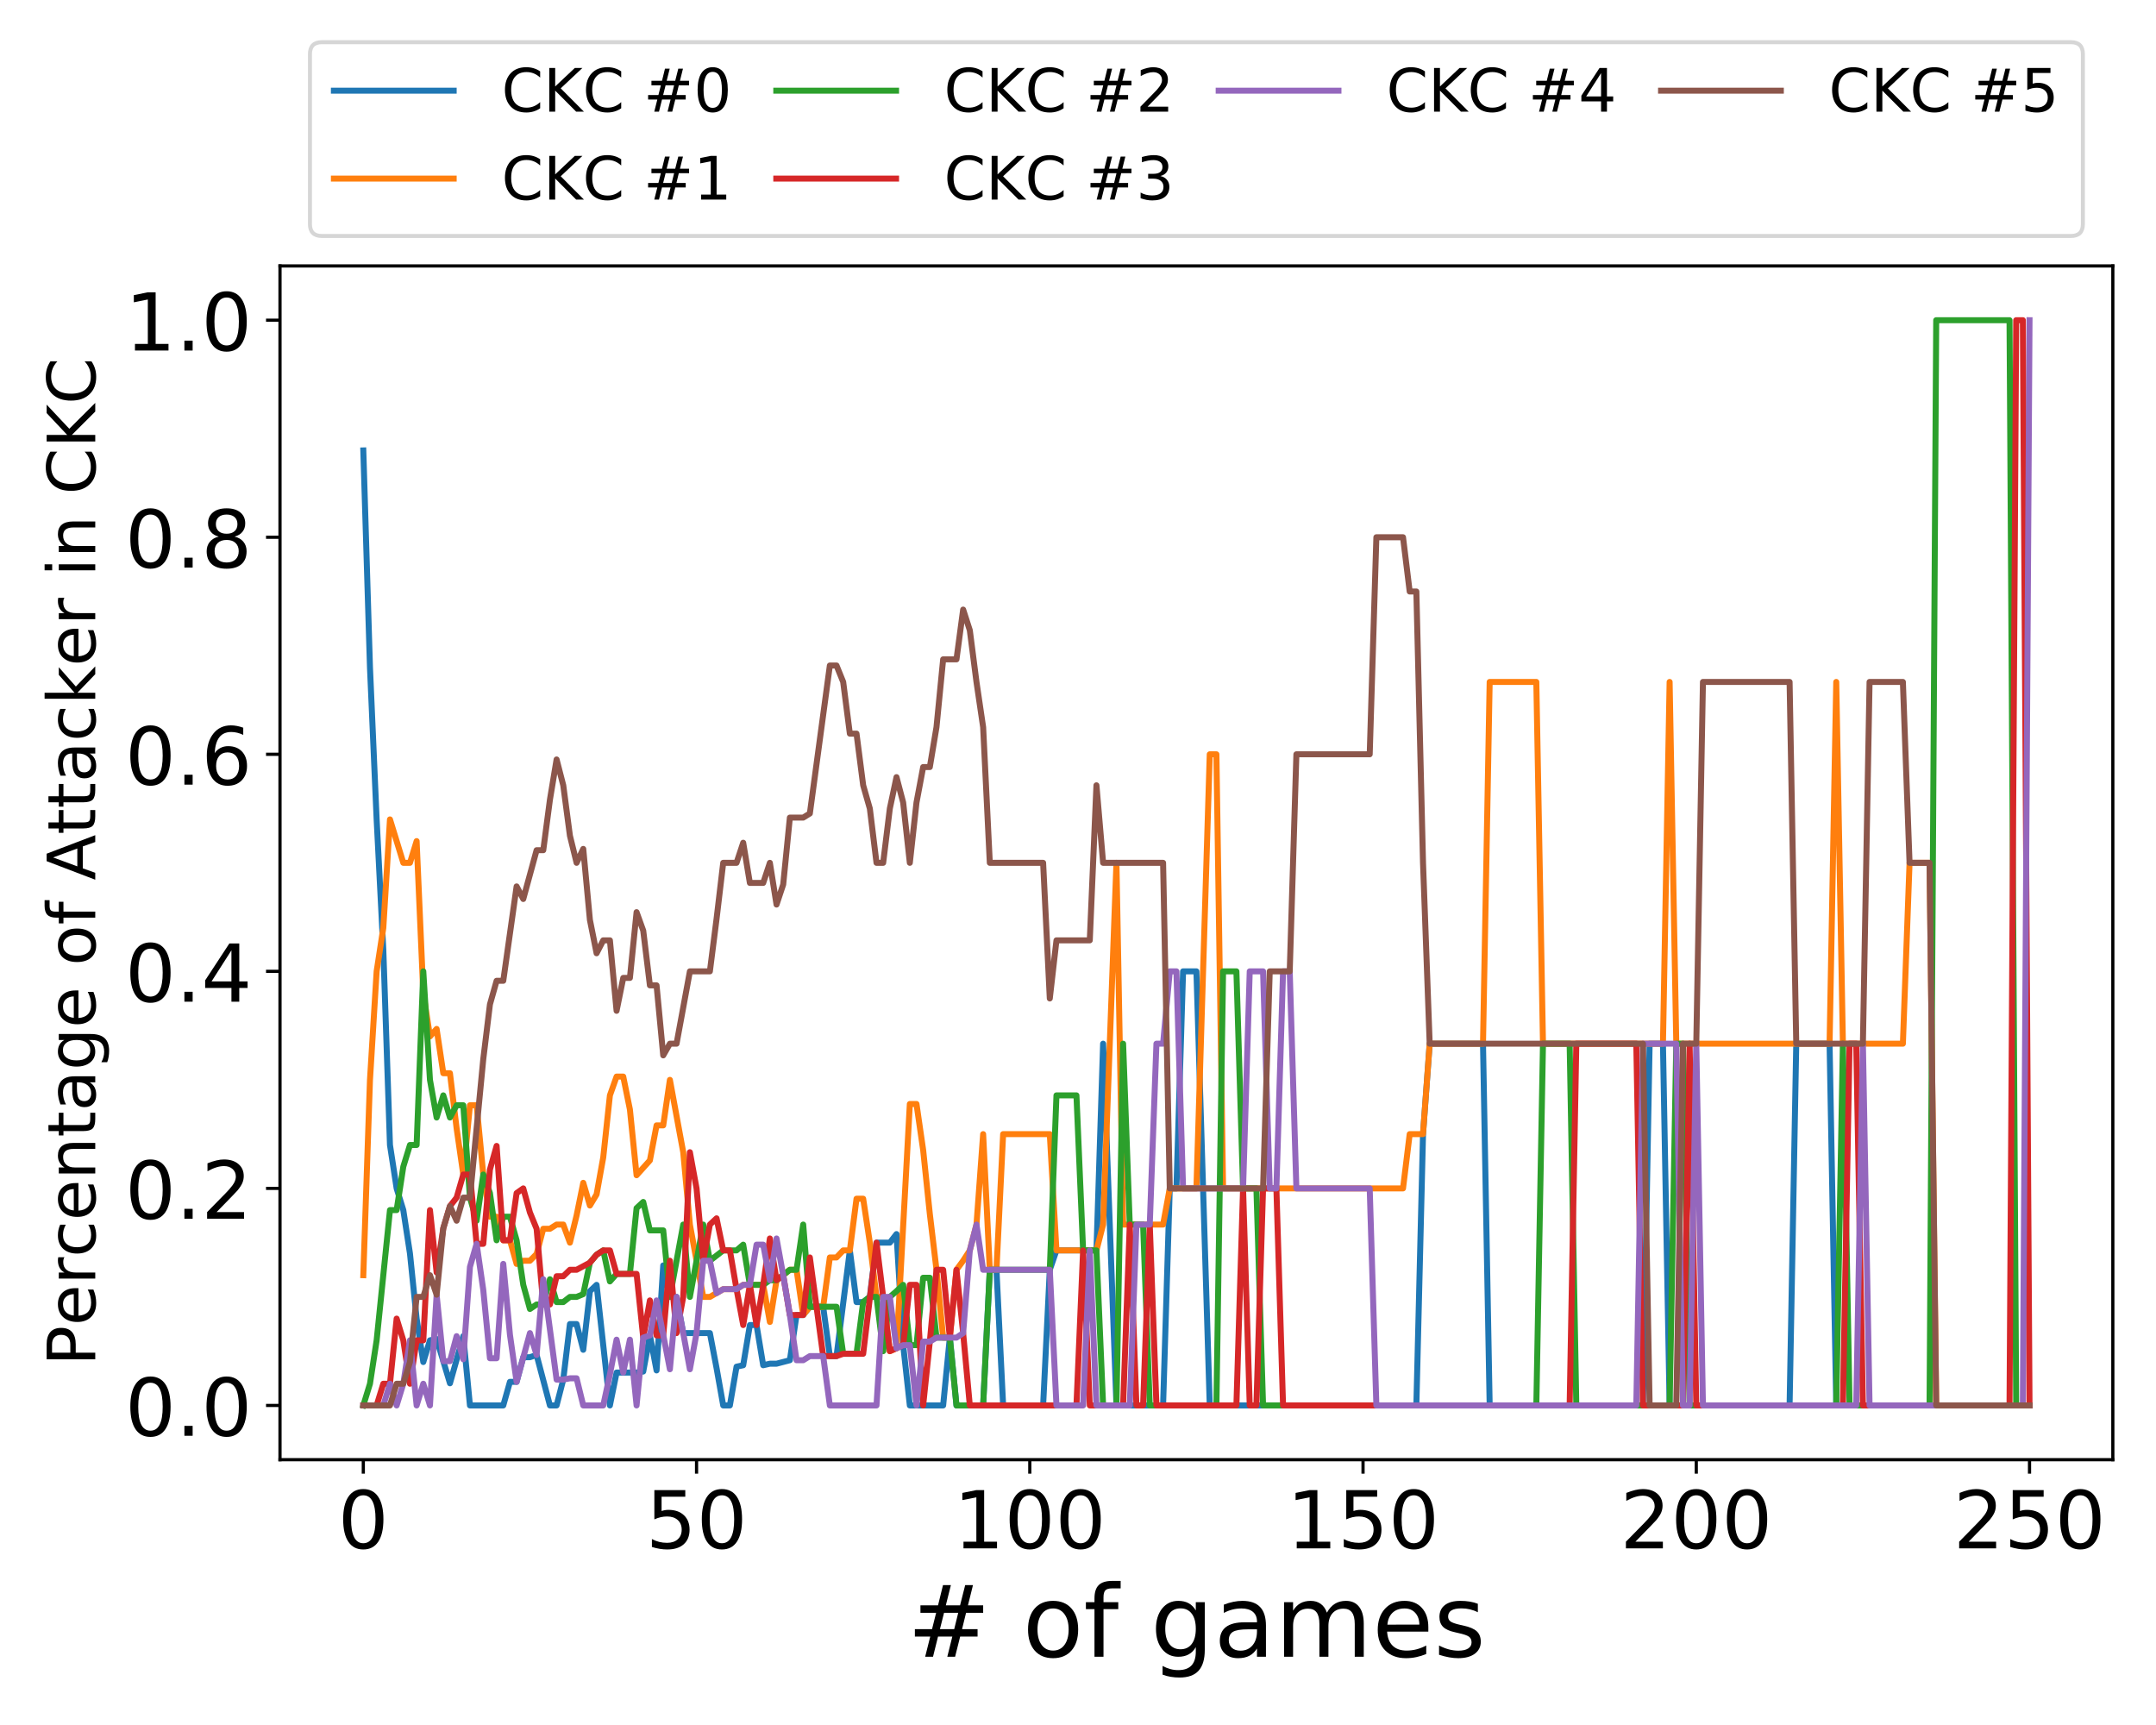<?xml version="1.0" encoding="utf-8" standalone="no"?>
<!DOCTYPE svg PUBLIC "-//W3C//DTD SVG 1.1//EN"
  "http://www.w3.org/Graphics/SVG/1.1/DTD/svg11.dtd">
<!-- Created with matplotlib (https://matplotlib.org/) -->
<svg height="432pt" version="1.1" viewBox="0 0 540 432" width="540pt" xmlns="http://www.w3.org/2000/svg" xmlns:xlink="http://www.w3.org/1999/xlink">
 <defs>
  <style type="text/css">
*{stroke-linecap:butt;stroke-linejoin:round;}
  </style>
 </defs>
 <g id="figure_1">
  <g id="patch_1">
   <path d="M 0 432 
L 540 432 
L 540 0 
L 0 0 
z
" style="fill:#ffffff;"/>
  </g>
  <g id="axes_1">
   <g id="patch_2">
    <path d="M 70.13 365.56 
L 529.188 365.56 
L 529.188 66.6 
L 70.13 66.6 
z
" style="fill:#ffffff;"/>
   </g>
   <g id="matplotlib.axis_1">
    <g id="xtick_1">
     <g id="line2d_1">
      <defs>
       <path d="M 0 0 
L 0 3.5 
" id="m6ed50e5ba0" style="stroke:#000000;stroke-width:0.8;"/>
      </defs>
      <g>
       <use style="stroke:#000000;stroke-width:0.8;" x="90.996" xlink:href="#m6ed50e5ba0" y="365.56"/>
      </g>
     </g>
     <g id="text_1">
      <!-- 0 -->
      <defs>
       <path d="M 31.781 66.406 
Q 24.172 66.406 20.328 58.906 
Q 16.5 51.422 16.5 36.375 
Q 16.5 21.391 20.328 13.891 
Q 24.172 6.391 31.781 6.391 
Q 39.453 6.391 43.281 13.891 
Q 47.125 21.391 47.125 36.375 
Q 47.125 51.422 43.281 58.906 
Q 39.453 66.406 31.781 66.406 
z
M 31.781 74.219 
Q 44.047 74.219 50.516 64.516 
Q 56.984 54.828 56.984 36.375 
Q 56.984 17.969 50.516 8.266 
Q 44.047 -1.422 31.781 -1.422 
Q 19.531 -1.422 13.062 8.266 
Q 6.594 17.969 6.594 36.375 
Q 6.594 54.828 13.062 64.516 
Q 19.531 74.219 31.781 74.219 
z
" id="DejaVuSans-48"/>
      </defs>
      <g transform="translate(84.634 387.757)scale(0.2 -0.2)">
       <use xlink:href="#DejaVuSans-48"/>
      </g>
     </g>
    </g>
    <g id="xtick_2">
     <g id="line2d_2">
      <g>
       <use style="stroke:#000000;stroke-width:0.8;" x="174.461" xlink:href="#m6ed50e5ba0" y="365.56"/>
      </g>
     </g>
     <g id="text_2">
      <!-- 50 -->
      <defs>
       <path d="M 10.797 72.906 
L 49.516 72.906 
L 49.516 64.594 
L 19.828 64.594 
L 19.828 46.734 
Q 21.969 47.469 24.109 47.828 
Q 26.266 48.188 28.422 48.188 
Q 40.625 48.188 47.75 41.5 
Q 54.891 34.812 54.891 23.391 
Q 54.891 11.625 47.562 5.094 
Q 40.234 -1.422 26.906 -1.422 
Q 22.312 -1.422 17.547 -0.641 
Q 12.797 0.141 7.719 1.703 
L 7.719 11.625 
Q 12.109 9.234 16.797 8.062 
Q 21.484 6.891 26.703 6.891 
Q 35.156 6.891 40.078 11.328 
Q 45.016 15.766 45.016 23.391 
Q 45.016 31 40.078 35.438 
Q 35.156 39.891 26.703 39.891 
Q 22.75 39.891 18.812 39.016 
Q 14.891 38.141 10.797 36.281 
z
" id="DejaVuSans-53"/>
      </defs>
      <g transform="translate(161.736 387.757)scale(0.2 -0.2)">
       <use xlink:href="#DejaVuSans-53"/>
       <use x="63.623" xlink:href="#DejaVuSans-48"/>
      </g>
     </g>
    </g>
    <g id="xtick_3">
     <g id="line2d_3">
      <g>
       <use style="stroke:#000000;stroke-width:0.8;" x="257.926" xlink:href="#m6ed50e5ba0" y="365.56"/>
      </g>
     </g>
     <g id="text_3">
      <!-- 100 -->
      <defs>
       <path d="M 12.406 8.297 
L 28.516 8.297 
L 28.516 63.922 
L 10.984 60.406 
L 10.984 69.391 
L 28.422 72.906 
L 38.281 72.906 
L 38.281 8.297 
L 54.391 8.297 
L 54.391 0 
L 12.406 0 
z
" id="DejaVuSans-49"/>
      </defs>
      <g transform="translate(238.839 387.757)scale(0.2 -0.2)">
       <use xlink:href="#DejaVuSans-49"/>
       <use x="63.623" xlink:href="#DejaVuSans-48"/>
       <use x="127.246" xlink:href="#DejaVuSans-48"/>
      </g>
     </g>
    </g>
    <g id="xtick_4">
     <g id="line2d_4">
      <g>
       <use style="stroke:#000000;stroke-width:0.8;" x="341.391" xlink:href="#m6ed50e5ba0" y="365.56"/>
      </g>
     </g>
     <g id="text_4">
      <!-- 150 -->
      <g transform="translate(322.304 387.757)scale(0.2 -0.2)">
       <use xlink:href="#DejaVuSans-49"/>
       <use x="63.623" xlink:href="#DejaVuSans-53"/>
       <use x="127.246" xlink:href="#DejaVuSans-48"/>
      </g>
     </g>
    </g>
    <g id="xtick_5">
     <g id="line2d_5">
      <g>
       <use style="stroke:#000000;stroke-width:0.8;" x="424.856" xlink:href="#m6ed50e5ba0" y="365.56"/>
      </g>
     </g>
     <g id="text_5">
      <!-- 200 -->
      <defs>
       <path d="M 19.188 8.297 
L 53.609 8.297 
L 53.609 0 
L 7.328 0 
L 7.328 8.297 
Q 12.938 14.109 22.625 23.891 
Q 32.328 33.688 34.812 36.531 
Q 39.547 41.844 41.422 45.531 
Q 43.312 49.219 43.312 52.781 
Q 43.312 58.594 39.234 62.25 
Q 35.156 65.922 28.609 65.922 
Q 23.969 65.922 18.812 64.312 
Q 13.672 62.703 7.812 59.422 
L 7.812 69.391 
Q 13.766 71.781 18.938 73 
Q 24.125 74.219 28.422 74.219 
Q 39.75 74.219 46.484 68.547 
Q 53.219 62.891 53.219 53.422 
Q 53.219 48.922 51.531 44.891 
Q 49.859 40.875 45.406 35.406 
Q 44.188 33.984 37.641 27.219 
Q 31.109 20.453 19.188 8.297 
z
" id="DejaVuSans-50"/>
      </defs>
      <g transform="translate(405.769 387.757)scale(0.2 -0.2)">
       <use xlink:href="#DejaVuSans-50"/>
       <use x="63.623" xlink:href="#DejaVuSans-48"/>
       <use x="127.246" xlink:href="#DejaVuSans-48"/>
      </g>
     </g>
    </g>
    <g id="xtick_6">
     <g id="line2d_6">
      <g>
       <use style="stroke:#000000;stroke-width:0.8;" x="508.321" xlink:href="#m6ed50e5ba0" y="365.56"/>
      </g>
     </g>
     <g id="text_6">
      <!-- 250 -->
      <g transform="translate(489.234 387.757)scale(0.2 -0.2)">
       <use xlink:href="#DejaVuSans-50"/>
       <use x="63.623" xlink:href="#DejaVuSans-53"/>
       <use x="127.246" xlink:href="#DejaVuSans-48"/>
      </g>
     </g>
    </g>
    <g id="text_7">
     <!-- # of games -->
     <defs>
      <path d="M 51.125 44 
L 36.922 44 
L 32.812 27.688 
L 47.125 27.688 
z
M 43.797 71.781 
L 38.719 51.516 
L 52.984 51.516 
L 58.109 71.781 
L 65.922 71.781 
L 60.891 51.516 
L 76.125 51.516 
L 76.125 44 
L 58.984 44 
L 54.984 27.688 
L 70.516 27.688 
L 70.516 20.219 
L 53.078 20.219 
L 48 0 
L 40.188 0 
L 45.219 20.219 
L 30.906 20.219 
L 25.875 0 
L 18.016 0 
L 23.094 20.219 
L 7.719 20.219 
L 7.719 27.688 
L 24.906 27.688 
L 29 44 
L 13.281 44 
L 13.281 51.516 
L 30.906 51.516 
L 35.891 71.781 
z
" id="DejaVuSans-35"/>
      <path id="DejaVuSans-32"/>
      <path d="M 30.609 48.391 
Q 23.391 48.391 19.188 42.75 
Q 14.984 37.109 14.984 27.297 
Q 14.984 17.484 19.156 11.844 
Q 23.344 6.203 30.609 6.203 
Q 37.797 6.203 41.984 11.859 
Q 46.188 17.531 46.188 27.297 
Q 46.188 37.016 41.984 42.703 
Q 37.797 48.391 30.609 48.391 
z
M 30.609 56 
Q 42.328 56 49.016 48.375 
Q 55.719 40.766 55.719 27.297 
Q 55.719 13.875 49.016 6.219 
Q 42.328 -1.422 30.609 -1.422 
Q 18.844 -1.422 12.172 6.219 
Q 5.516 13.875 5.516 27.297 
Q 5.516 40.766 12.172 48.375 
Q 18.844 56 30.609 56 
z
" id="DejaVuSans-111"/>
      <path d="M 37.109 75.984 
L 37.109 68.5 
L 28.516 68.5 
Q 23.688 68.5 21.797 66.547 
Q 19.922 64.594 19.922 59.516 
L 19.922 54.688 
L 34.719 54.688 
L 34.719 47.703 
L 19.922 47.703 
L 19.922 0 
L 10.891 0 
L 10.891 47.703 
L 2.297 47.703 
L 2.297 54.688 
L 10.891 54.688 
L 10.891 58.5 
Q 10.891 67.625 15.141 71.797 
Q 19.391 75.984 28.609 75.984 
z
" id="DejaVuSans-102"/>
      <path d="M 45.406 27.984 
Q 45.406 37.75 41.375 43.109 
Q 37.359 48.484 30.078 48.484 
Q 22.859 48.484 18.828 43.109 
Q 14.797 37.75 14.797 27.984 
Q 14.797 18.266 18.828 12.891 
Q 22.859 7.516 30.078 7.516 
Q 37.359 7.516 41.375 12.891 
Q 45.406 18.266 45.406 27.984 
z
M 54.391 6.781 
Q 54.391 -7.172 48.188 -13.984 
Q 42 -20.797 29.203 -20.797 
Q 24.469 -20.797 20.266 -20.094 
Q 16.062 -19.391 12.109 -17.922 
L 12.109 -9.188 
Q 16.062 -11.328 19.922 -12.344 
Q 23.781 -13.375 27.781 -13.375 
Q 36.625 -13.375 41.016 -8.766 
Q 45.406 -4.156 45.406 5.172 
L 45.406 9.625 
Q 42.625 4.781 38.281 2.391 
Q 33.938 0 27.875 0 
Q 17.828 0 11.672 7.656 
Q 5.516 15.328 5.516 27.984 
Q 5.516 40.672 11.672 48.328 
Q 17.828 56 27.875 56 
Q 33.938 56 38.281 53.609 
Q 42.625 51.219 45.406 46.391 
L 45.406 54.688 
L 54.391 54.688 
z
" id="DejaVuSans-103"/>
      <path d="M 34.281 27.484 
Q 23.391 27.484 19.188 25 
Q 14.984 22.516 14.984 16.5 
Q 14.984 11.719 18.141 8.906 
Q 21.297 6.109 26.703 6.109 
Q 34.188 6.109 38.703 11.406 
Q 43.219 16.703 43.219 25.484 
L 43.219 27.484 
z
M 52.203 31.203 
L 52.203 0 
L 43.219 0 
L 43.219 8.297 
Q 40.141 3.328 35.547 0.953 
Q 30.953 -1.422 24.312 -1.422 
Q 15.922 -1.422 10.953 3.297 
Q 6 8.016 6 15.922 
Q 6 25.141 12.172 29.828 
Q 18.359 34.516 30.609 34.516 
L 43.219 34.516 
L 43.219 35.406 
Q 43.219 41.609 39.141 45 
Q 35.062 48.391 27.688 48.391 
Q 23 48.391 18.547 47.266 
Q 14.109 46.141 10.016 43.891 
L 10.016 52.203 
Q 14.938 54.109 19.578 55.047 
Q 24.219 56 28.609 56 
Q 40.484 56 46.344 49.844 
Q 52.203 43.703 52.203 31.203 
z
" id="DejaVuSans-97"/>
      <path d="M 52 44.188 
Q 55.375 50.25 60.062 53.125 
Q 64.75 56 71.094 56 
Q 79.641 56 84.281 50.016 
Q 88.922 44.047 88.922 33.016 
L 88.922 0 
L 79.891 0 
L 79.891 32.719 
Q 79.891 40.578 77.094 44.375 
Q 74.312 48.188 68.609 48.188 
Q 61.625 48.188 57.562 43.547 
Q 53.516 38.922 53.516 30.906 
L 53.516 0 
L 44.484 0 
L 44.484 32.719 
Q 44.484 40.625 41.703 44.406 
Q 38.922 48.188 33.109 48.188 
Q 26.219 48.188 22.156 43.531 
Q 18.109 38.875 18.109 30.906 
L 18.109 0 
L 9.078 0 
L 9.078 54.688 
L 18.109 54.688 
L 18.109 46.188 
Q 21.188 51.219 25.484 53.609 
Q 29.781 56 35.688 56 
Q 41.656 56 45.828 52.969 
Q 50 49.953 52 44.188 
z
" id="DejaVuSans-109"/>
      <path d="M 56.203 29.594 
L 56.203 25.203 
L 14.891 25.203 
Q 15.484 15.922 20.484 11.062 
Q 25.484 6.203 34.422 6.203 
Q 39.594 6.203 44.453 7.469 
Q 49.312 8.734 54.109 11.281 
L 54.109 2.781 
Q 49.266 0.734 44.188 -0.344 
Q 39.109 -1.422 33.891 -1.422 
Q 20.797 -1.422 13.156 6.188 
Q 5.516 13.812 5.516 26.812 
Q 5.516 40.234 12.766 48.109 
Q 20.016 56 32.328 56 
Q 43.359 56 49.781 48.891 
Q 56.203 41.797 56.203 29.594 
z
M 47.219 32.234 
Q 47.125 39.594 43.094 43.984 
Q 39.062 48.391 32.422 48.391 
Q 24.906 48.391 20.391 44.141 
Q 15.875 39.891 15.188 32.172 
z
" id="DejaVuSans-101"/>
      <path d="M 44.281 53.078 
L 44.281 44.578 
Q 40.484 46.531 36.375 47.5 
Q 32.281 48.484 27.875 48.484 
Q 21.188 48.484 17.844 46.438 
Q 14.5 44.391 14.5 40.281 
Q 14.5 37.156 16.891 35.375 
Q 19.281 33.594 26.516 31.984 
L 29.594 31.297 
Q 39.156 29.25 43.188 25.516 
Q 47.219 21.781 47.219 15.094 
Q 47.219 7.469 41.188 3.016 
Q 35.156 -1.422 24.609 -1.422 
Q 20.219 -1.422 15.453 -0.562 
Q 10.688 0.297 5.422 2 
L 5.422 11.281 
Q 10.406 8.688 15.234 7.391 
Q 20.062 6.109 24.812 6.109 
Q 31.156 6.109 34.562 8.281 
Q 37.984 10.453 37.984 14.406 
Q 37.984 18.062 35.516 20.016 
Q 33.062 21.969 24.703 23.781 
L 21.578 24.516 
Q 13.234 26.266 9.516 29.906 
Q 5.812 33.547 5.812 39.891 
Q 5.812 47.609 11.281 51.797 
Q 16.75 56 26.812 56 
Q 31.781 56 36.172 55.266 
Q 40.578 54.547 44.281 53.078 
z
" id="DejaVuSans-115"/>
     </defs>
     <g transform="translate(227.216 414.912)scale(0.25 -0.25)">
      <use xlink:href="#DejaVuSans-35"/>
      <use x="83.789" xlink:href="#DejaVuSans-32"/>
      <use x="115.576" xlink:href="#DejaVuSans-111"/>
      <use x="176.758" xlink:href="#DejaVuSans-102"/>
      <use x="211.963" xlink:href="#DejaVuSans-32"/>
      <use x="243.75" xlink:href="#DejaVuSans-103"/>
      <use x="307.227" xlink:href="#DejaVuSans-97"/>
      <use x="368.506" xlink:href="#DejaVuSans-109"/>
      <use x="465.918" xlink:href="#DejaVuSans-101"/>
      <use x="527.441" xlink:href="#DejaVuSans-115"/>
     </g>
    </g>
   </g>
   <g id="matplotlib.axis_2">
    <g id="ytick_1">
     <g id="line2d_7">
      <defs>
       <path d="M 0 0 
L -3.5 0 
" id="m3f41d4843b" style="stroke:#000000;stroke-width:0.8;"/>
      </defs>
      <g>
       <use style="stroke:#000000;stroke-width:0.8;" x="70.13" xlink:href="#m3f41d4843b" y="351.971"/>
      </g>
     </g>
     <g id="text_8">
      <!-- 0.0 -->
      <defs>
       <path d="M 10.688 12.406 
L 21 12.406 
L 21 0 
L 10.688 0 
z
" id="DejaVuSans-46"/>
      </defs>
      <g transform="translate(31.324 359.569)scale(0.2 -0.2)">
       <use xlink:href="#DejaVuSans-48"/>
       <use x="63.623" xlink:href="#DejaVuSans-46"/>
       <use x="95.41" xlink:href="#DejaVuSans-48"/>
      </g>
     </g>
    </g>
    <g id="ytick_2">
     <g id="line2d_8">
      <g>
       <use style="stroke:#000000;stroke-width:0.8;" x="70.13" xlink:href="#m3f41d4843b" y="297.615"/>
      </g>
     </g>
     <g id="text_9">
      <!-- 0.2 -->
      <g transform="translate(31.324 305.213)scale(0.2 -0.2)">
       <use xlink:href="#DejaVuSans-48"/>
       <use x="63.623" xlink:href="#DejaVuSans-46"/>
       <use x="95.41" xlink:href="#DejaVuSans-50"/>
      </g>
     </g>
    </g>
    <g id="ytick_3">
     <g id="line2d_9">
      <g>
       <use style="stroke:#000000;stroke-width:0.8;" x="70.13" xlink:href="#m3f41d4843b" y="243.258"/>
      </g>
     </g>
     <g id="text_10">
      <!-- 0.4 -->
      <defs>
       <path d="M 37.797 64.312 
L 12.891 25.391 
L 37.797 25.391 
z
M 35.203 72.906 
L 47.609 72.906 
L 47.609 25.391 
L 58.016 25.391 
L 58.016 17.188 
L 47.609 17.188 
L 47.609 0 
L 37.797 0 
L 37.797 17.188 
L 4.891 17.188 
L 4.891 26.703 
z
" id="DejaVuSans-52"/>
      </defs>
      <g transform="translate(31.324 250.857)scale(0.2 -0.2)">
       <use xlink:href="#DejaVuSans-48"/>
       <use x="63.623" xlink:href="#DejaVuSans-46"/>
       <use x="95.41" xlink:href="#DejaVuSans-52"/>
      </g>
     </g>
    </g>
    <g id="ytick_4">
     <g id="line2d_10">
      <g>
       <use style="stroke:#000000;stroke-width:0.8;" x="70.13" xlink:href="#m3f41d4843b" y="188.902"/>
      </g>
     </g>
     <g id="text_11">
      <!-- 0.6 -->
      <defs>
       <path d="M 33.016 40.375 
Q 26.375 40.375 22.484 35.828 
Q 18.609 31.297 18.609 23.391 
Q 18.609 15.531 22.484 10.953 
Q 26.375 6.391 33.016 6.391 
Q 39.656 6.391 43.531 10.953 
Q 47.406 15.531 47.406 23.391 
Q 47.406 31.297 43.531 35.828 
Q 39.656 40.375 33.016 40.375 
z
M 52.594 71.297 
L 52.594 62.312 
Q 48.875 64.062 45.094 64.984 
Q 41.312 65.922 37.594 65.922 
Q 27.828 65.922 22.672 59.328 
Q 17.531 52.734 16.797 39.406 
Q 19.672 43.656 24.016 45.922 
Q 28.375 48.188 33.594 48.188 
Q 44.578 48.188 50.953 41.516 
Q 57.328 34.859 57.328 23.391 
Q 57.328 12.156 50.688 5.359 
Q 44.047 -1.422 33.016 -1.422 
Q 20.359 -1.422 13.672 8.266 
Q 6.984 17.969 6.984 36.375 
Q 6.984 53.656 15.188 63.938 
Q 23.391 74.219 37.203 74.219 
Q 40.922 74.219 44.703 73.484 
Q 48.484 72.75 52.594 71.297 
z
" id="DejaVuSans-54"/>
      </defs>
      <g transform="translate(31.324 196.5)scale(0.2 -0.2)">
       <use xlink:href="#DejaVuSans-48"/>
       <use x="63.623" xlink:href="#DejaVuSans-46"/>
       <use x="95.41" xlink:href="#DejaVuSans-54"/>
      </g>
     </g>
    </g>
    <g id="ytick_5">
     <g id="line2d_11">
      <g>
       <use style="stroke:#000000;stroke-width:0.8;" x="70.13" xlink:href="#m3f41d4843b" y="134.545"/>
      </g>
     </g>
     <g id="text_12">
      <!-- 0.8 -->
      <defs>
       <path d="M 31.781 34.625 
Q 24.75 34.625 20.719 30.859 
Q 16.703 27.094 16.703 20.516 
Q 16.703 13.922 20.719 10.156 
Q 24.75 6.391 31.781 6.391 
Q 38.812 6.391 42.859 10.172 
Q 46.922 13.969 46.922 20.516 
Q 46.922 27.094 42.891 30.859 
Q 38.875 34.625 31.781 34.625 
z
M 21.922 38.812 
Q 15.578 40.375 12.031 44.719 
Q 8.5 49.078 8.5 55.328 
Q 8.5 64.062 14.719 69.141 
Q 20.953 74.219 31.781 74.219 
Q 42.672 74.219 48.875 69.141 
Q 55.078 64.062 55.078 55.328 
Q 55.078 49.078 51.531 44.719 
Q 48 40.375 41.703 38.812 
Q 48.828 37.156 52.797 32.312 
Q 56.781 27.484 56.781 20.516 
Q 56.781 9.906 50.312 4.234 
Q 43.844 -1.422 31.781 -1.422 
Q 19.734 -1.422 13.25 4.234 
Q 6.781 9.906 6.781 20.516 
Q 6.781 27.484 10.781 32.312 
Q 14.797 37.156 21.922 38.812 
z
M 18.312 54.391 
Q 18.312 48.734 21.844 45.562 
Q 25.391 42.391 31.781 42.391 
Q 38.141 42.391 41.719 45.562 
Q 45.312 48.734 45.312 54.391 
Q 45.312 60.062 41.719 63.234 
Q 38.141 66.406 31.781 66.406 
Q 25.391 66.406 21.844 63.234 
Q 18.312 60.062 18.312 54.391 
z
" id="DejaVuSans-56"/>
      </defs>
      <g transform="translate(31.324 142.144)scale(0.2 -0.2)">
       <use xlink:href="#DejaVuSans-48"/>
       <use x="63.623" xlink:href="#DejaVuSans-46"/>
       <use x="95.41" xlink:href="#DejaVuSans-56"/>
      </g>
     </g>
    </g>
    <g id="ytick_6">
     <g id="line2d_12">
      <g>
       <use style="stroke:#000000;stroke-width:0.8;" x="70.13" xlink:href="#m3f41d4843b" y="80.189"/>
      </g>
     </g>
     <g id="text_13">
      <!-- 1.0 -->
      <g transform="translate(31.324 87.788)scale(0.2 -0.2)">
       <use xlink:href="#DejaVuSans-49"/>
       <use x="63.623" xlink:href="#DejaVuSans-46"/>
       <use x="95.41" xlink:href="#DejaVuSans-48"/>
      </g>
     </g>
    </g>
    <g id="text_14">
     <!-- Percentage of Attacker in CKC -->
     <defs>
      <path d="M 19.672 64.797 
L 19.672 37.406 
L 32.078 37.406 
Q 38.969 37.406 42.719 40.969 
Q 46.484 44.531 46.484 51.125 
Q 46.484 57.672 42.719 61.234 
Q 38.969 64.797 32.078 64.797 
z
M 9.812 72.906 
L 32.078 72.906 
Q 44.344 72.906 50.609 67.359 
Q 56.891 61.812 56.891 51.125 
Q 56.891 40.328 50.609 34.812 
Q 44.344 29.297 32.078 29.297 
L 19.672 29.297 
L 19.672 0 
L 9.812 0 
z
" id="DejaVuSans-80"/>
      <path d="M 41.109 46.297 
Q 39.594 47.172 37.812 47.578 
Q 36.031 48 33.891 48 
Q 26.266 48 22.188 43.047 
Q 18.109 38.094 18.109 28.812 
L 18.109 0 
L 9.078 0 
L 9.078 54.688 
L 18.109 54.688 
L 18.109 46.188 
Q 20.953 51.172 25.484 53.578 
Q 30.031 56 36.531 56 
Q 37.453 56 38.578 55.875 
Q 39.703 55.766 41.062 55.516 
z
" id="DejaVuSans-114"/>
      <path d="M 48.781 52.594 
L 48.781 44.188 
Q 44.969 46.297 41.141 47.344 
Q 37.312 48.391 33.406 48.391 
Q 24.656 48.391 19.812 42.844 
Q 14.984 37.312 14.984 27.297 
Q 14.984 17.281 19.812 11.734 
Q 24.656 6.203 33.406 6.203 
Q 37.312 6.203 41.141 7.25 
Q 44.969 8.297 48.781 10.406 
L 48.781 2.094 
Q 45.016 0.344 40.984 -0.531 
Q 36.969 -1.422 32.422 -1.422 
Q 20.062 -1.422 12.781 6.344 
Q 5.516 14.109 5.516 27.297 
Q 5.516 40.672 12.859 48.328 
Q 20.219 56 33.016 56 
Q 37.156 56 41.109 55.141 
Q 45.062 54.297 48.781 52.594 
z
" id="DejaVuSans-99"/>
      <path d="M 54.891 33.016 
L 54.891 0 
L 45.906 0 
L 45.906 32.719 
Q 45.906 40.484 42.875 44.328 
Q 39.844 48.188 33.797 48.188 
Q 26.516 48.188 22.312 43.547 
Q 18.109 38.922 18.109 30.906 
L 18.109 0 
L 9.078 0 
L 9.078 54.688 
L 18.109 54.688 
L 18.109 46.188 
Q 21.344 51.125 25.703 53.562 
Q 30.078 56 35.797 56 
Q 45.219 56 50.047 50.172 
Q 54.891 44.344 54.891 33.016 
z
" id="DejaVuSans-110"/>
      <path d="M 18.312 70.219 
L 18.312 54.688 
L 36.812 54.688 
L 36.812 47.703 
L 18.312 47.703 
L 18.312 18.016 
Q 18.312 11.328 20.141 9.422 
Q 21.969 7.516 27.594 7.516 
L 36.812 7.516 
L 36.812 0 
L 27.594 0 
Q 17.188 0 13.234 3.875 
Q 9.281 7.766 9.281 18.016 
L 9.281 47.703 
L 2.688 47.703 
L 2.688 54.688 
L 9.281 54.688 
L 9.281 70.219 
z
" id="DejaVuSans-116"/>
      <path d="M 34.188 63.188 
L 20.797 26.906 
L 47.609 26.906 
z
M 28.609 72.906 
L 39.797 72.906 
L 67.578 0 
L 57.328 0 
L 50.688 18.703 
L 17.828 18.703 
L 11.188 0 
L 0.781 0 
z
" id="DejaVuSans-65"/>
      <path d="M 9.078 75.984 
L 18.109 75.984 
L 18.109 31.109 
L 44.922 54.688 
L 56.391 54.688 
L 27.391 29.109 
L 57.625 0 
L 45.906 0 
L 18.109 26.703 
L 18.109 0 
L 9.078 0 
z
" id="DejaVuSans-107"/>
      <path d="M 9.422 54.688 
L 18.406 54.688 
L 18.406 0 
L 9.422 0 
z
M 9.422 75.984 
L 18.406 75.984 
L 18.406 64.594 
L 9.422 64.594 
z
" id="DejaVuSans-105"/>
      <path d="M 64.406 67.281 
L 64.406 56.891 
Q 59.422 61.531 53.781 63.812 
Q 48.141 66.109 41.797 66.109 
Q 29.297 66.109 22.656 58.469 
Q 16.016 50.828 16.016 36.375 
Q 16.016 21.969 22.656 14.328 
Q 29.297 6.688 41.797 6.688 
Q 48.141 6.688 53.781 8.984 
Q 59.422 11.281 64.406 15.922 
L 64.406 5.609 
Q 59.234 2.094 53.438 0.328 
Q 47.656 -1.422 41.219 -1.422 
Q 24.656 -1.422 15.125 8.703 
Q 5.609 18.844 5.609 36.375 
Q 5.609 53.953 15.125 64.078 
Q 24.656 74.219 41.219 74.219 
Q 47.75 74.219 53.531 72.484 
Q 59.328 70.75 64.406 67.281 
z
" id="DejaVuSans-67"/>
      <path d="M 9.812 72.906 
L 19.672 72.906 
L 19.672 42.094 
L 52.391 72.906 
L 65.094 72.906 
L 28.906 38.922 
L 67.672 0 
L 54.688 0 
L 19.672 35.109 
L 19.672 0 
L 9.812 0 
z
" id="DejaVuSans-75"/>
     </defs>
     <g transform="translate(23.858 342.05)rotate(-90)scale(0.167 -0.167)">
      <use xlink:href="#DejaVuSans-80"/>
      <use x="60.256" xlink:href="#DejaVuSans-101"/>
      <use x="121.779" xlink:href="#DejaVuSans-114"/>
      <use x="162.861" xlink:href="#DejaVuSans-99"/>
      <use x="217.842" xlink:href="#DejaVuSans-101"/>
      <use x="279.365" xlink:href="#DejaVuSans-110"/>
      <use x="342.744" xlink:href="#DejaVuSans-116"/>
      <use x="381.953" xlink:href="#DejaVuSans-97"/>
      <use x="443.232" xlink:href="#DejaVuSans-103"/>
      <use x="506.709" xlink:href="#DejaVuSans-101"/>
      <use x="568.232" xlink:href="#DejaVuSans-32"/>
      <use x="600.02" xlink:href="#DejaVuSans-111"/>
      <use x="661.201" xlink:href="#DejaVuSans-102"/>
      <use x="696.406" xlink:href="#DejaVuSans-32"/>
      <use x="728.193" xlink:href="#DejaVuSans-65"/>
      <use x="796.586" xlink:href="#DejaVuSans-116"/>
      <use x="835.795" xlink:href="#DejaVuSans-116"/>
      <use x="875.004" xlink:href="#DejaVuSans-97"/>
      <use x="936.283" xlink:href="#DejaVuSans-99"/>
      <use x="991.264" xlink:href="#DejaVuSans-107"/>
      <use x="1049.127" xlink:href="#DejaVuSans-101"/>
      <use x="1110.65" xlink:href="#DejaVuSans-114"/>
      <use x="1151.764" xlink:href="#DejaVuSans-32"/>
      <use x="1183.551" xlink:href="#DejaVuSans-105"/>
      <use x="1211.334" xlink:href="#DejaVuSans-110"/>
      <use x="1274.713" xlink:href="#DejaVuSans-32"/>
      <use x="1306.5" xlink:href="#DejaVuSans-67"/>
      <use x="1376.324" xlink:href="#DejaVuSans-75"/>
      <use x="1441.822" xlink:href="#DejaVuSans-67"/>
     </g>
    </g>
   </g>
   <g id="line2d_13">
    <path clip-path="url(#p659059878a)" d="M 90.996 112.803 
L 92.666 167.159 
L 94.335 205.209 
L 96.004 237.823 
L 97.673 286.743 
L 99.343 297.615 
L 101.012 303.05 
L 102.681 313.921 
L 104.351 330.228 
L 106.02 341.1 
L 107.689 335.664 
L 109.359 335.331 
L 112.697 346.424 
L 116.036 334.623 
L 117.705 351.971 
L 126.052 351.971 
L 127.721 346.063 
L 129.39 346.063 
L 131.059 339.892 
L 132.729 339.892 
L 134.398 339.33 
L 137.737 351.971 
L 139.406 351.971 
L 141.075 345.5 
L 142.745 331.587 
L 144.414 331.587 
L 146.083 338.033 
L 147.752 323.362 
L 149.422 321.773 
L 152.76 351.971 
L 154.43 343.735 
L 159.438 343.735 
L 161.107 343.478 
L 162.776 334.437 
L 164.445 343.204 
L 166.115 316.902 
L 167.784 324.793 
L 169.453 324.793 
L 171.123 333.852 
L 177.8 333.852 
L 179.469 342.599 
L 181.139 351.971 
L 182.808 351.971 
L 184.477 342.264 
L 186.146 341.905 
L 187.816 331.839 
L 189.485 331.839 
L 191.154 341.905 
L 192.824 341.518 
L 194.493 341.518 
L 197.832 340.647 
L 199.501 329.322 
L 201.17 329.322 
L 202.839 327.263 
L 206.178 327.263 
L 207.847 339.617 
L 209.517 339.617 
L 212.855 313.145 
L 214.525 326.087 
L 216.194 326.087 
L 217.863 324.793 
L 219.532 311.204 
L 222.871 311.204 
L 224.54 309.058 
L 226.21 336.872 
L 227.879 351.971 
L 236.225 351.971 
L 237.895 334.985 
L 239.564 351.971 
L 246.241 351.971 
L 247.911 317.998 
L 249.58 317.998 
L 251.249 351.971 
L 261.265 351.971 
L 262.934 317.998 
L 264.604 313.145 
L 274.619 313.145 
L 276.289 261.377 
L 279.627 351.971 
L 291.312 351.971 
L 292.982 297.615 
L 294.651 297.615 
L 296.32 243.258 
L 299.659 243.258 
L 302.997 351.971 
L 354.746 351.971 
L 356.415 284.025 
L 358.084 261.377 
L 371.439 261.377 
L 373.108 351.971 
L 411.502 351.971 
L 413.171 261.377 
L 416.51 261.377 
L 418.179 351.971 
L 448.227 351.971 
L 449.896 261.377 
L 458.242 261.377 
L 459.912 351.971 
L 508.321 351.971 
L 508.321 351.971 
" style="fill:none;stroke:#1f77b4;stroke-linecap:square;stroke-width:1.5;"/>
   </g>
   <g id="line2d_14">
    <path clip-path="url(#p659059878a)" d="M 90.996 319.357 
L 92.666 270.436 
L 94.335 243.258 
L 96.004 232.387 
L 97.673 205.209 
L 101.012 216.08 
L 102.681 216.08 
L 104.351 210.644 
L 106.02 248.694 
L 107.689 259.565 
L 109.359 257.679 
L 111.028 268.772 
L 112.697 268.772 
L 114.366 282.58 
L 116.036 294.145 
L 117.705 276.797 
L 119.374 276.797 
L 121.044 294.145 
L 122.713 304.705 
L 124.382 304.705 
L 126.052 310.613 
L 127.721 310.613 
L 129.39 316.521 
L 131.059 315.733 
L 132.729 315.733 
L 134.398 314.048 
L 136.067 307.727 
L 137.737 307.727 
L 139.406 306.674 
L 141.075 306.674 
L 142.745 311.204 
L 144.414 304.409 
L 146.083 296.221 
L 147.752 301.906 
L 149.422 299.124 
L 151.091 289.849 
L 152.76 274.319 
L 154.43 269.613 
L 156.099 269.613 
L 157.768 277.849 
L 159.438 294.32 
L 162.776 290.601 
L 164.445 281.834 
L 166.115 281.834 
L 167.784 270.436 
L 171.123 288.555 
L 172.792 306.674 
L 176.131 324.793 
L 177.8 324.793 
L 181.139 322.851 
L 184.477 322.851 
L 186.146 321.773 
L 191.154 321.773 
L 192.824 331.065 
L 194.493 320.611 
L 197.832 317.998 
L 199.501 317.998 
L 201.17 329.322 
L 202.839 327.263 
L 206.178 327.263 
L 207.847 314.91 
L 209.517 314.91 
L 211.186 313.145 
L 212.855 313.145 
L 214.525 300.203 
L 216.194 300.203 
L 217.863 311.204 
L 219.532 324.793 
L 221.202 324.793 
L 222.871 338.382 
L 224.54 337.667 
L 227.879 276.476 
L 229.548 276.476 
L 231.218 288.022 
L 232.887 304.009 
L 234.556 317.998 
L 236.225 334.985 
L 237.895 334.985 
L 239.564 317.998 
L 241.233 315.733 
L 242.903 313.145 
L 244.572 306.674 
L 246.241 284.025 
L 247.911 317.998 
L 249.58 317.998 
L 251.249 284.025 
L 262.934 284.025 
L 264.604 313.145 
L 274.619 313.145 
L 276.289 306.674 
L 279.627 216.08 
L 281.297 306.674 
L 291.312 306.674 
L 292.982 297.615 
L 299.659 297.615 
L 302.997 188.902 
L 304.667 188.902 
L 306.336 297.615 
L 351.407 297.615 
L 353.076 284.025 
L 356.415 284.025 
L 358.084 261.377 
L 371.439 261.377 
L 373.108 170.783 
L 384.793 170.783 
L 386.463 261.377 
L 416.51 261.377 
L 418.179 170.783 
L 419.849 261.377 
L 458.242 261.377 
L 459.912 170.783 
L 461.581 261.377 
L 476.605 261.377 
L 478.274 216.08 
L 483.282 216.08 
L 484.951 351.971 
L 508.321 351.971 
L 508.321 351.971 
" style="fill:none;stroke:#ff7f0e;stroke-linecap:square;stroke-width:1.5;"/>
   </g>
   <g id="line2d_15">
    <path clip-path="url(#p659059878a)" d="M 90.996 351.971 
L 92.666 346.535 
L 94.335 335.664 
L 97.673 303.05 
L 99.343 303.05 
L 101.012 292.179 
L 102.681 286.743 
L 104.351 286.743 
L 106.02 243.258 
L 107.689 270.436 
L 109.359 279.866 
L 111.028 274.319 
L 112.697 279.866 
L 114.366 276.797 
L 116.036 276.797 
L 117.705 299.928 
L 119.374 305.71 
L 121.044 294.145 
L 122.713 298.796 
L 124.382 310.613 
L 126.052 304.705 
L 127.721 304.705 
L 129.39 310.613 
L 131.059 321.773 
L 132.729 327.813 
L 134.398 326.689 
L 136.067 326.689 
L 137.737 320.368 
L 139.406 326.087 
L 141.075 326.087 
L 142.745 324.793 
L 144.414 324.793 
L 146.083 324.096 
L 147.752 316.21 
L 149.422 314.223 
L 151.091 313.145 
L 152.76 320.91 
L 154.43 319.028 
L 157.768 319.028 
L 159.438 302.556 
L 161.107 301.012 
L 162.776 308.135 
L 166.115 308.135 
L 167.784 324.793 
L 171.123 306.674 
L 172.792 324.793 
L 176.131 306.674 
L 177.8 315.733 
L 181.139 313.145 
L 184.477 313.145 
L 186.146 311.707 
L 187.816 321.773 
L 191.154 321.773 
L 192.824 320.611 
L 194.493 320.611 
L 197.832 317.998 
L 199.501 317.998 
L 201.17 306.674 
L 202.839 327.263 
L 209.517 327.263 
L 211.186 339.029 
L 214.525 339.029 
L 216.194 326.087 
L 217.863 324.793 
L 219.532 324.793 
L 221.202 338.382 
L 222.871 324.793 
L 224.54 323.362 
L 226.21 321.773 
L 227.879 336.872 
L 229.548 336.872 
L 231.218 319.997 
L 232.887 319.997 
L 234.556 334.985 
L 237.895 334.985 
L 239.564 351.971 
L 246.241 351.971 
L 247.911 317.998 
L 262.934 317.998 
L 264.604 274.319 
L 269.611 274.319 
L 271.281 313.145 
L 274.619 313.145 
L 276.289 351.971 
L 279.627 351.971 
L 281.297 261.377 
L 282.966 306.674 
L 286.304 306.674 
L 287.974 351.971 
L 304.667 351.971 
L 306.336 243.258 
L 309.675 243.258 
L 311.344 297.615 
L 314.683 297.615 
L 316.352 351.971 
L 384.793 351.971 
L 386.463 261.377 
L 393.14 261.377 
L 394.809 351.971 
L 418.179 351.971 
L 419.849 261.377 
L 421.518 261.377 
L 423.187 351.971 
L 459.912 351.971 
L 461.581 261.377 
L 463.25 351.971 
L 483.282 351.971 
L 484.951 80.189 
L 503.314 80.189 
L 504.983 351.971 
L 508.321 351.971 
L 508.321 351.971 
" style="fill:none;stroke:#2ca02c;stroke-linecap:square;stroke-width:1.5;"/>
   </g>
   <g id="line2d_16">
    <path clip-path="url(#p659059878a)" d="M 90.996 351.971 
L 94.335 351.971 
L 96.004 346.535 
L 97.673 346.535 
L 99.343 330.228 
L 101.012 335.664 
L 102.681 346.535 
L 104.351 335.664 
L 106.02 335.664 
L 107.689 303.05 
L 109.359 318.692 
L 111.028 307.598 
L 112.697 302.052 
L 114.366 299.928 
L 116.036 294.145 
L 117.705 294.145 
L 119.374 311.493 
L 121.044 311.493 
L 122.713 292.888 
L 124.382 286.98 
L 126.052 310.613 
L 127.721 310.613 
L 129.39 298.796 
L 131.059 297.615 
L 132.729 303.654 
L 134.398 307.727 
L 136.067 326.689 
L 137.737 326.689 
L 139.406 319.616 
L 141.075 319.616 
L 142.745 317.998 
L 144.414 317.998 
L 147.752 316.21 
L 149.422 314.223 
L 151.091 313.145 
L 152.76 313.145 
L 154.43 319.028 
L 159.438 319.028 
L 161.107 334.985 
L 162.776 325.669 
L 164.445 334.437 
L 166.115 334.437 
L 167.784 315.733 
L 169.453 333.852 
L 171.123 324.793 
L 172.792 288.555 
L 174.461 297.615 
L 176.131 315.733 
L 177.8 306.674 
L 179.469 305.112 
L 181.139 313.145 
L 182.808 313.145 
L 184.477 322.851 
L 186.146 331.839 
L 187.816 321.773 
L 189.485 331.839 
L 191.154 321.773 
L 192.824 310.158 
L 194.493 320.611 
L 196.162 319.357 
L 197.832 329.322 
L 201.17 329.322 
L 202.839 314.91 
L 206.178 339.617 
L 209.517 339.617 
L 211.186 339.029 
L 216.194 339.029 
L 219.532 311.204 
L 222.871 338.382 
L 226.21 336.872 
L 227.879 321.773 
L 229.548 321.773 
L 231.218 351.971 
L 232.887 335.984 
L 234.556 317.998 
L 236.225 317.998 
L 237.895 334.985 
L 239.564 317.998 
L 241.233 333.852 
L 242.903 351.971 
L 269.611 351.971 
L 271.281 313.145 
L 272.95 351.971 
L 281.297 351.971 
L 282.966 306.674 
L 284.635 351.971 
L 286.304 351.971 
L 287.974 306.674 
L 289.643 351.971 
L 309.675 351.971 
L 311.344 297.615 
L 313.013 351.971 
L 314.683 351.971 
L 316.352 297.615 
L 319.69 297.615 
L 321.36 351.971 
L 393.14 351.971 
L 394.809 261.377 
L 409.833 261.377 
L 411.502 351.971 
L 421.518 351.971 
L 423.187 261.377 
L 424.856 351.971 
L 461.581 351.971 
L 463.25 261.377 
L 464.92 261.377 
L 466.589 351.971 
L 503.314 351.971 
L 504.983 80.189 
L 506.652 80.189 
L 508.321 351.971 
L 508.321 351.971 
" style="fill:none;stroke:#d62728;stroke-linecap:square;stroke-width:1.5;"/>
   </g>
   <g id="line2d_17">
    <path clip-path="url(#p659059878a)" d="M 90.996 351.971 
L 96.004 351.971 
L 97.673 346.535 
L 99.343 351.971 
L 101.012 346.535 
L 102.681 335.664 
L 104.351 351.971 
L 106.02 346.535 
L 107.689 351.971 
L 109.359 324.238 
L 111.028 340.878 
L 112.697 340.878 
L 114.366 334.623 
L 116.036 340.406 
L 117.705 317.275 
L 119.374 311.493 
L 121.044 323.058 
L 122.713 340.154 
L 124.382 340.154 
L 126.052 316.521 
L 127.721 334.246 
L 129.39 346.063 
L 132.729 333.852 
L 134.398 339.33 
L 136.067 320.368 
L 139.406 345.5 
L 141.075 345.5 
L 142.745 345.176 
L 144.414 345.176 
L 146.083 351.971 
L 151.091 351.971 
L 152.76 344.206 
L 154.43 335.499 
L 156.099 343.735 
L 157.768 335.499 
L 159.438 351.971 
L 161.107 334.985 
L 162.776 334.437 
L 164.445 325.669 
L 167.784 342.912 
L 169.453 324.793 
L 172.792 342.912 
L 174.461 333.852 
L 176.131 315.733 
L 177.8 315.733 
L 179.469 323.856 
L 181.139 322.851 
L 184.477 322.851 
L 186.146 321.773 
L 187.816 321.773 
L 189.485 311.707 
L 191.154 311.707 
L 192.824 320.611 
L 194.493 310.158 
L 196.162 319.357 
L 197.832 329.322 
L 199.501 340.647 
L 201.17 340.647 
L 202.839 339.617 
L 206.178 339.617 
L 207.847 351.971 
L 219.532 351.971 
L 221.202 324.793 
L 222.871 324.793 
L 224.54 337.667 
L 226.21 336.872 
L 227.879 336.872 
L 229.548 351.971 
L 231.218 335.984 
L 232.887 335.984 
L 234.556 334.985 
L 239.564 334.985 
L 241.233 333.852 
L 242.903 313.145 
L 244.572 306.674 
L 246.241 317.998 
L 262.934 317.998 
L 264.604 351.971 
L 271.281 351.971 
L 272.95 313.145 
L 274.619 351.971 
L 282.966 351.971 
L 284.635 306.674 
L 287.974 306.674 
L 289.643 261.377 
L 291.312 261.377 
L 292.982 243.258 
L 294.651 243.258 
L 296.32 297.615 
L 311.344 297.615 
L 313.013 243.258 
L 316.352 243.258 
L 318.021 297.615 
L 319.69 297.615 
L 321.36 243.258 
L 323.029 243.258 
L 324.698 297.615 
L 343.061 297.615 
L 344.73 351.971 
L 409.833 351.971 
L 411.502 261.377 
L 419.849 261.377 
L 421.518 351.971 
L 423.187 351.971 
L 424.856 261.377 
L 426.526 351.971 
L 464.92 351.971 
L 466.589 261.377 
L 468.258 351.971 
L 506.652 351.971 
L 508.321 80.189 
L 508.321 80.189 
" style="fill:none;stroke:#9467bd;stroke-linecap:square;stroke-width:1.5;"/>
   </g>
   <g id="line2d_18">
    <path clip-path="url(#p659059878a)" d="M 90.996 351.971 
L 97.673 351.971 
L 99.343 346.535 
L 101.012 346.535 
L 102.681 341.1 
L 104.351 324.793 
L 106.02 324.793 
L 107.689 319.357 
L 109.359 324.238 
L 111.028 307.598 
L 112.697 302.052 
L 114.366 305.71 
L 116.036 299.928 
L 117.705 299.928 
L 121.044 265.232 
L 122.713 251.53 
L 124.382 245.622 
L 126.052 245.622 
L 129.39 221.988 
L 131.059 225.139 
L 134.398 212.92 
L 136.067 212.92 
L 137.737 200.279 
L 139.406 190.196 
L 141.075 196.667 
L 142.745 209.285 
L 144.414 216.08 
L 146.083 212.596 
L 147.752 230.384 
L 149.422 238.728 
L 151.091 235.493 
L 152.76 235.493 
L 154.43 253.141 
L 156.099 244.905 
L 157.768 244.905 
L 159.438 228.434 
L 161.107 233.066 
L 162.776 246.765 
L 164.445 246.765 
L 166.115 264.299 
L 167.784 261.377 
L 169.453 261.377 
L 172.792 243.258 
L 177.8 243.258 
L 179.469 230.138 
L 181.139 216.08 
L 184.477 216.08 
L 186.146 211.047 
L 187.816 221.113 
L 191.154 221.113 
L 192.824 216.08 
L 194.493 226.533 
L 196.162 221.516 
L 197.832 204.756 
L 201.17 204.756 
L 202.839 203.726 
L 207.847 166.665 
L 209.517 166.665 
L 211.186 170.783 
L 212.855 183.725 
L 214.525 183.725 
L 216.194 196.667 
L 217.863 202.491 
L 219.532 216.08 
L 221.202 216.08 
L 222.871 202.491 
L 224.54 194.624 
L 226.21 200.981 
L 227.879 216.08 
L 229.548 200.981 
L 231.218 192.099 
L 232.887 192.099 
L 234.556 182.107 
L 236.225 165.121 
L 239.564 165.121 
L 241.233 152.664 
L 242.903 157.841 
L 244.572 170.783 
L 246.241 182.107 
L 247.911 216.08 
L 261.265 216.08 
L 262.934 250.053 
L 264.604 235.493 
L 272.95 235.493 
L 274.619 196.667 
L 276.289 216.08 
L 291.312 216.08 
L 292.982 297.615 
L 316.352 297.615 
L 318.021 243.258 
L 323.029 243.258 
L 324.698 188.902 
L 343.061 188.902 
L 344.73 134.545 
L 351.407 134.545 
L 353.076 148.135 
L 354.746 148.135 
L 356.415 216.08 
L 358.084 261.377 
L 411.502 261.377 
L 413.171 351.971 
L 419.849 351.971 
L 421.518 261.377 
L 424.856 261.377 
L 426.526 170.783 
L 448.227 170.783 
L 449.896 261.377 
L 466.589 261.377 
L 468.258 170.783 
L 476.605 170.783 
L 478.274 216.08 
L 483.282 216.08 
L 484.951 351.971 
L 508.321 351.971 
L 508.321 351.971 
" style="fill:none;stroke:#8c564b;stroke-linecap:square;stroke-width:1.5;"/>
   </g>
   <g id="patch_3">
    <path d="M 70.13 365.56 
L 70.13 66.6 
" style="fill:none;stroke:#000000;stroke-linecap:square;stroke-linejoin:miter;stroke-width:0.8;"/>
   </g>
   <g id="patch_4">
    <path d="M 529.188 365.56 
L 529.188 66.6 
" style="fill:none;stroke:#000000;stroke-linecap:square;stroke-linejoin:miter;stroke-width:0.8;"/>
   </g>
   <g id="patch_5">
    <path d="M 70.13 365.56 
L 529.188 365.56 
" style="fill:none;stroke:#000000;stroke-linecap:square;stroke-linejoin:miter;stroke-width:0.8;"/>
   </g>
   <g id="patch_6">
    <path d="M 70.13 66.6 
L 529.188 66.6 
" style="fill:none;stroke:#000000;stroke-linecap:square;stroke-linejoin:miter;stroke-width:0.8;"/>
   </g>
   <g id="legend_1">
    <g id="patch_7">
     <path d="M 80.63 59.1 
L 518.688 59.1 
Q 521.688 59.1 521.688 56.1 
L 521.688 13.566 
Q 521.688 10.566 518.688 10.566 
L 80.63 10.566 
Q 77.63 10.566 77.63 13.566 
L 77.63 56.1 
Q 77.63 59.1 80.63 59.1 
z
" style="fill:#ffffff;opacity:0.8;stroke:#cccccc;stroke-linejoin:miter;"/>
    </g>
    <g id="line2d_19">
     <path d="M 83.63 22.713 
L 113.63 22.713 
" style="fill:none;stroke:#1f77b4;stroke-linecap:square;stroke-width:1.5;"/>
    </g>
    <g id="line2d_20"/>
    <g id="text_15">
     <!-- CKC #0 -->
     <g transform="translate(125.63 27.963)scale(0.15 -0.15)">
      <use xlink:href="#DejaVuSans-67"/>
      <use x="69.824" xlink:href="#DejaVuSans-75"/>
      <use x="135.322" xlink:href="#DejaVuSans-67"/>
      <use x="205.146" xlink:href="#DejaVuSans-32"/>
      <use x="236.934" xlink:href="#DejaVuSans-35"/>
      <use x="320.723" xlink:href="#DejaVuSans-48"/>
     </g>
    </g>
    <g id="line2d_21">
     <path d="M 83.63 44.73 
L 113.63 44.73 
" style="fill:none;stroke:#ff7f0e;stroke-linecap:square;stroke-width:1.5;"/>
    </g>
    <g id="line2d_22"/>
    <g id="text_16">
     <!-- CKC #1 -->
     <g transform="translate(125.63 49.98)scale(0.15 -0.15)">
      <use xlink:href="#DejaVuSans-67"/>
      <use x="69.824" xlink:href="#DejaVuSans-75"/>
      <use x="135.322" xlink:href="#DejaVuSans-67"/>
      <use x="205.146" xlink:href="#DejaVuSans-32"/>
      <use x="236.934" xlink:href="#DejaVuSans-35"/>
      <use x="320.723" xlink:href="#DejaVuSans-49"/>
     </g>
    </g>
    <g id="line2d_23">
     <path d="M 194.431 22.713 
L 224.431 22.713 
" style="fill:none;stroke:#2ca02c;stroke-linecap:square;stroke-width:1.5;"/>
    </g>
    <g id="line2d_24"/>
    <g id="text_17">
     <!-- CKC #2 -->
     <g transform="translate(236.431 27.963)scale(0.15 -0.15)">
      <use xlink:href="#DejaVuSans-67"/>
      <use x="69.824" xlink:href="#DejaVuSans-75"/>
      <use x="135.322" xlink:href="#DejaVuSans-67"/>
      <use x="205.146" xlink:href="#DejaVuSans-32"/>
      <use x="236.934" xlink:href="#DejaVuSans-35"/>
      <use x="320.723" xlink:href="#DejaVuSans-50"/>
     </g>
    </g>
    <g id="line2d_25">
     <path d="M 194.431 44.73 
L 224.431 44.73 
" style="fill:none;stroke:#d62728;stroke-linecap:square;stroke-width:1.5;"/>
    </g>
    <g id="line2d_26"/>
    <g id="text_18">
     <!-- CKC #3 -->
     <defs>
      <path d="M 40.578 39.312 
Q 47.656 37.797 51.625 33 
Q 55.609 28.219 55.609 21.188 
Q 55.609 10.406 48.188 4.484 
Q 40.766 -1.422 27.094 -1.422 
Q 22.516 -1.422 17.656 -0.516 
Q 12.797 0.391 7.625 2.203 
L 7.625 11.719 
Q 11.719 9.328 16.594 8.109 
Q 21.484 6.891 26.812 6.891 
Q 36.078 6.891 40.938 10.547 
Q 45.797 14.203 45.797 21.188 
Q 45.797 27.641 41.281 31.266 
Q 36.766 34.906 28.719 34.906 
L 20.219 34.906 
L 20.219 43.016 
L 29.109 43.016 
Q 36.375 43.016 40.234 45.922 
Q 44.094 48.828 44.094 54.297 
Q 44.094 59.906 40.109 62.906 
Q 36.141 65.922 28.719 65.922 
Q 24.656 65.922 20.016 65.031 
Q 15.375 64.156 9.812 62.312 
L 9.812 71.094 
Q 15.438 72.656 20.344 73.438 
Q 25.25 74.219 29.594 74.219 
Q 40.828 74.219 47.359 69.109 
Q 53.906 64.016 53.906 55.328 
Q 53.906 49.266 50.438 45.094 
Q 46.969 40.922 40.578 39.312 
z
" id="DejaVuSans-51"/>
     </defs>
     <g transform="translate(236.431 49.98)scale(0.15 -0.15)">
      <use xlink:href="#DejaVuSans-67"/>
      <use x="69.824" xlink:href="#DejaVuSans-75"/>
      <use x="135.322" xlink:href="#DejaVuSans-67"/>
      <use x="205.146" xlink:href="#DejaVuSans-32"/>
      <use x="236.934" xlink:href="#DejaVuSans-35"/>
      <use x="320.723" xlink:href="#DejaVuSans-51"/>
     </g>
    </g>
    <g id="line2d_27">
     <path d="M 305.233 22.713 
L 335.233 22.713 
" style="fill:none;stroke:#9467bd;stroke-linecap:square;stroke-width:1.5;"/>
    </g>
    <g id="line2d_28"/>
    <g id="text_19">
     <!-- CKC #4 -->
     <g transform="translate(347.233 27.963)scale(0.15 -0.15)">
      <use xlink:href="#DejaVuSans-67"/>
      <use x="69.824" xlink:href="#DejaVuSans-75"/>
      <use x="135.322" xlink:href="#DejaVuSans-67"/>
      <use x="205.146" xlink:href="#DejaVuSans-32"/>
      <use x="236.934" xlink:href="#DejaVuSans-35"/>
      <use x="320.723" xlink:href="#DejaVuSans-52"/>
     </g>
    </g>
    <g id="line2d_29">
     <path d="M 416.034 22.713 
L 446.034 22.713 
" style="fill:none;stroke:#8c564b;stroke-linecap:square;stroke-width:1.5;"/>
    </g>
    <g id="line2d_30"/>
    <g id="text_20">
     <!-- CKC #5 -->
     <g transform="translate(458.034 27.963)scale(0.15 -0.15)">
      <use xlink:href="#DejaVuSans-67"/>
      <use x="69.824" xlink:href="#DejaVuSans-75"/>
      <use x="135.322" xlink:href="#DejaVuSans-67"/>
      <use x="205.146" xlink:href="#DejaVuSans-32"/>
      <use x="236.934" xlink:href="#DejaVuSans-35"/>
      <use x="320.723" xlink:href="#DejaVuSans-53"/>
     </g>
    </g>
   </g>
  </g>
 </g>
 <defs>
  <clipPath id="p659059878a">
   <rect height="298.96" width="459.058" x="70.13" y="66.6"/>
  </clipPath>
 </defs>
</svg>
